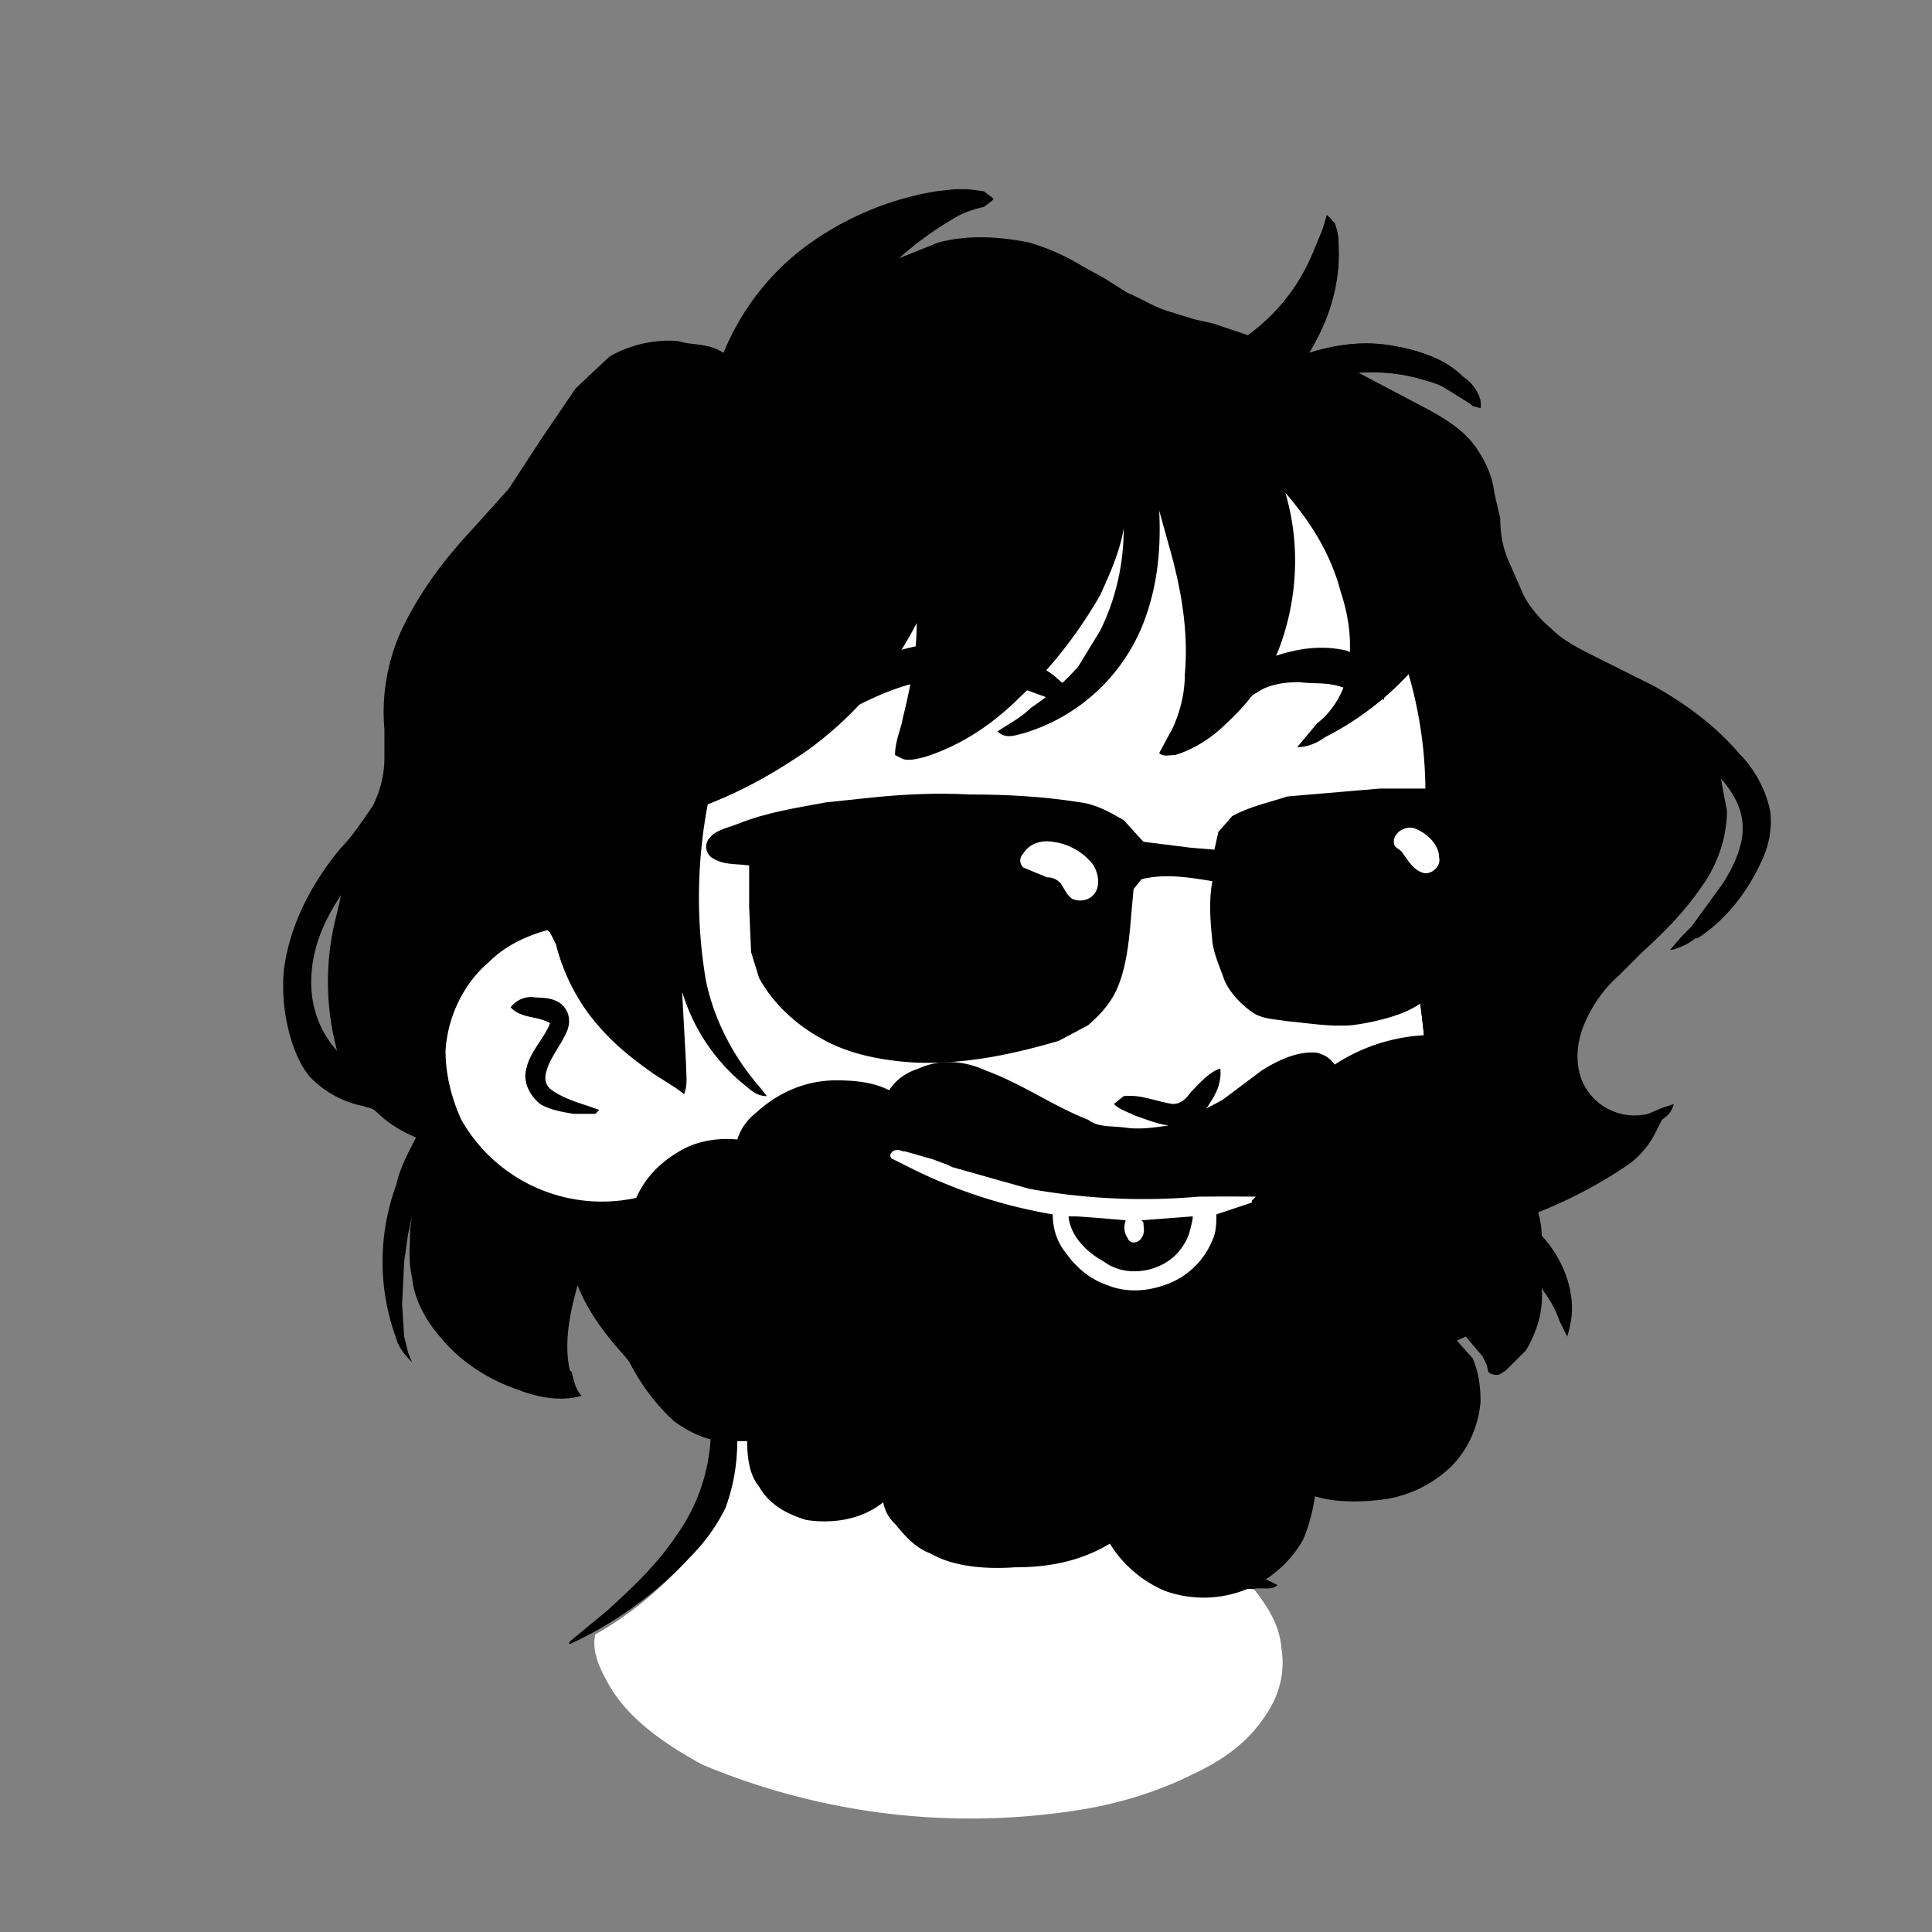 <svg xmlns="http://www.w3.org/2000/svg" viewBox="0 0 980 980" fill="none" shape-rendering="auto"><rect x="0" y="0" width="980" height="980" fill="#808080" stroke="none"/><desc>"Lorelei" by "Lisa Wischofsky", licensed under "CC0 1.0". / Remix of the original. - Created with dicebear.com</desc><mask id="viewboxMask"><rect width="980" height="980" rx="0" ry="0" x="0" y="0" fill="#fff" /></mask><g mask="url(#viewboxMask)"><g transform="translate(10 -60)"><path fill-rule="evenodd" clip-rule="evenodd" d="m489 157-8-1h-7l-9 1a154 154 0 0 0-65 27 127 127 0 0 0-43 55c-6-4-12-4-19-5l-4-1c-12-1-25 2-35 8l-17 16-17 25-17 26-18 20c-13 14-24 28-33 45a100 100 0 0 0-12 57v14c0 9-2 17-6 25-5 7-10 15-16 21-15 18-26 39-29 62-1 11 0 22 3 33 2 7 5 15 10 21a51 51 0 0 0 27 15c3 1 5 1 7 3 6 6 13 10 20 13-4 8-8 15-10 24a113 113 0 0 0 0 78c1 4 4 8 8 12l-2-5-2-8-1-16v-1l1-21 2-14 2-9-1 7c0 8-1 15 1 24 1 11 7 22 15 31 10 12 24 21 39 26 10 4 22 6 32 3-3-3-4-8-5-12l-1-1c-3-14 0-29 4-43 5 13 14 25 24 36 7 9 16 18 27 21 9 3 19 4 28 2h19a1567 1567 0 0 0 61-3c32-1 64 1 95 6l23 4a507 507 0 0 0 26 5c5 1 10 3 15 2l9 1h7c20 2 41-4 59-11 12-5 24-11 34-20 8-6 15-13 18-23l3 3 11 13 2 4 1 4c1 1 4 2 6 1l3-2 10-10c6-10 9-21 8-32l1 2c3 4 6 9 8 15l1 2 3 6c2-7 3-13 2-20-2-16-12-31-25-40a232 232 0 0 0 55-28 46 46 0 0 0 13-16l3-6c3-2 5-4 6-8l-6 2-7 3a29 29 0 0 1-34-18c-3-9-2-18 1-26 4-10 10-19 18-26l12-12c11-10 21-20 30-33 8-11 13-25 13-39a346 346 0 0 1-3-16c6 7 11 15 11 25s-5 20-10 28l-16 22-5 5-6 7c5-1 9-3 13-6h1c14-9 25-23 32-38 4-8 6-17 5-26-2-11-8-22-16-30-12-14-27-25-43-34l-30-15c-8-4-16-8-22-14-6-5-12-12-15-19l-7-16c-3-7-4-14-4-21l-3-13c-1-9-5-17-10-24-6-8-14-13-23-18l-36-19c13-1 28 1 41 6l16 10 1 1 4 1c1-6-4-13-9-16-10-10-25-14-38-16-14-2-27 0-40 4 10-16 16-35 15-54v-1c0-5-1-11-6-15l-2 7-5 12c-7 17-18 31-33 42l-18-6-9-2-13-4c-7-2-13-6-20-9l-2-1-11-7-11-6c-8-5-17-9-27-12-15-3-31-4-46 0l-20 8c9-8 20-16 31-22a55 55 0 0 1 12-4l4-3 1-1-1-1-4-3ZM161 523l2-9c-8 12-14 25-15 40-1 14 3 28 13 39a134 134 0 0 1 0-70Z" fill="#000000"/><path d="M486 236c57-2 115 18 159 56a209 209 0 0 1 73 190c-1 4-1 8-4 12l-1-3v-33a215 215 0 0 0-172-206 235 235 0 0 0-270 153c-12 37-14 78-6 116 6-2 12-2 17-2 2 1 5 1 6 3s0 3-1 4l-12 4c-14 3-27 8-37 18a63 63 0 0 0-22 45c0 12 3 24 8 35 8 13 19 24 33 31 18 10 41 13 62 7 2-1 4-2 6-1s3 4 4 6l15 30a215 215 0 0 0 72 63c28 15 59 21 90 26 3 1 8 1 10 4 1 2 0 3-2 4l-11 1a231 231 0 0 1-147-62c5 18 8 36 8 54 0 12-2 23-6 34-5 10-11 18-19 26a196 196 0 0 1-60 43c-1-1 1-2 2-3l17-14c13-12 25-23 35-38a93 93 0 0 0 17-65l-4-39-2-10-12-17c-5-10-11-20-13-31a93 93 0 0 1-96-31 81 81 0 0 1-19-51c0-12 3-23 8-34 9-16 23-29 40-36-8-31-8-62-3-93 8-40 26-77 51-108 45-54 115-87 186-88Z" fill="#000"/><path d="M541 252a214 214 0 0 1 172 206v33c-1 5-2 10-1 15-2 2-3 3-3 5-3 18-1 37 1 55 4 29 6 59 2 88-3 28-13 56-30 79-16 21-38 34-62 43-15 6-30 9-45 13-11 2-22 4-32 8 1 2 4 1 6 2 12 1 24-1 36-2-5 8-8 17-9 26-2 10 2 19 9 26 6 7 15 11 24 14 5 2 11 3 17 3 7 9 13 18 14 30 2 12-1 24-8 34-9 14-22 23-37 30-18 9-38 15-57 18a352 352 0 0 1-192-23c-18-10-38-23-48-42-4-7-8-16-6-24 18-10 33-23 47-38 8-8 14-16 19-26 4-11 6-22 6-34 0-18-3-36-8-54a235 235 0 0 0 147 62l11-1c2-1 3-2 2-4-2-3-7-3-10-4-31-5-62-11-90-26-18-10-36-22-50-37-8-8-16-17-22-26l-15-30c-1-2-2-5-4-6s-4 0-6 1a82 82 0 0 1-95-38c-5-11-8-23-8-35 1-17 9-34 22-45 10-10 23-15 37-18l12-4c1-1 2-2 1-4s-4-2-6-3c-5 0-11 0-17 2-8-38-6-79 6-116a236 236 0 0 1 270-153Z" fill="#ffffff"/><path d="m712 506 3 3 1 13 3 45c3 20 5 40 5 60 0 16-1 32-5 47-6 28-20 56-40 76a174 174 0 0 1-88 46c-1 9-4 16-4 25-1 6 2 10 5 15 8 8 18 14 28 19l18 9c-3 3-8 1-12 2-6 0-12-1-17-3-9-3-18-7-24-14-7-7-11-16-9-26 1-9 4-18 9-26-12 1-24 3-36 2-2-1-5 0-6-2 10-4 21-6 32-8 15-4 30-7 45-13 24-9 46-22 62-43 17-23 27-51 30-79 4-29 2-59-2-88-2-18-4-37-1-55 0-2 1-3 3-5ZM262 566c6 0 12 1 15 6 2 3 2 7 1 10-3 8-9 14-11 22-1 4 0 7 3 9 7 5 16 7 24 10l-2 2h-11c-6-1-12-2-17-5-5-4-9-11-7-18 2-9 9-15 12-23-7-4-14-2-20-8 3-4 8-6 13-5Z" fill="#000"/><path d="M455 468c14 0 27 5 38 13 15 10 26 25 30 43v14c-1 1-2 2-4 1-3-3-5-8-7-12-8-14-18-28-32-36-10-6-22-8-33-6 7 12 11 26 11 40 0 9-4 16-8 24-2 2-5 1-7 1-7 0-13-2-20-4-3-2-8-4-10-8l-1-14 4-19-6 8c-3 4-10 4-13 0-3-3-3-8-1-12 6-8 13-16 22-22 11-8 24-11 37-11ZM684 488c2 1 3 3 0 4l-15 8c5 0 10-1 15 2 3 1 6 5 6 9-4 4-9 7-15 7-15 0-30 3-44 10-3 1-8 2-11-1-4-3-4-9-2-12 2-4 5-6 8-8l45-17c4-1 9-3 13-2Z" fill="#000000"/><path d="M479 386c16 1 33 7 46 17 3 3 7 5 8 9 1 2-1 5-3 4-8-1-15-5-23-7-7-3-15-5-23-5-7-1-15 0-22 1-15 2-30 9-43 16l-21 9-1-1c1-4 3-9 6-12 6-10 17-16 27-21 15-7 32-11 49-10ZM673 390c5 2 11 5 15 10 4 4 5 9 4 15l-23-7c-7-2-13-1-20-2-7 0-15 1-21 5l-13 8h-3c-1-3 0-6 2-8 5-9 13-15 22-18 12-4 24-6 37-3Z" fill="#000000"/><path d="M609 602c1 9-4 16-9 23-4 3-9 6-15 6s-13-3-19-5c-4-2-8-3-11-6l5-4c9-1 17 3 25 4 4 0 7-3 9-6 5-5 9-10 15-12Z" fill="#000000"/><path d="M719 585c9 0 17 4 22 11a29 29 0 0 1-6 41c8 2 16 7 22 13 9 11 16 26 15 41-1 8-4 15-8 21-8 13-21 22-35 28l8 9c3 7 4 14 4 22-1 12-6 24-15 33a62 62 0 0 1-38 17c-10 1-21 1-31-2-1 7-3 15-6 22a58 58 0 0 1-70 26c-12-5-22-14-28-24-15 9-31 12-48 12-14 1-31 0-43-7-8-3-13-9-18-15-3-3-5-6-6-11-11 9-26 11-39 9-10-3-19-8-24-17-5-6-6-15-6-23h-14c-8-1-16-5-23-10-11-10-20-23-26-37-2-6-4-12-4-19 0-11 4-22 11-31-3-7-4-14-2-21 3-12 12-22 22-28 9-6 20-8 31-7 2-6 5-10 10-14 11-10 25-16 40-16 10 0 19 1 27 5 4-6 9-9 15-11 11-5 23-4 34 1 19 7 34 18 52 25 5 4 12 3 19 4s14 0 21-1c3-1 7-1 9-3l19-10 20-15c8-5 18-10 28-9 4 1 7 3 9 6a92 92 0 0 1 52-15Z" fill="#000000"/><path fill-rule="evenodd" clip-rule="evenodd" d="m463 648-14-4h-1c-2-1-5-1-6 1-1 1 0 3 1 3l6 3 2 1a257 257 0 0 0 73 24c0 7 2 14 7 20 5 7 12 13 21 16 10 4 21 3 31-1s18-12 22-22c2-4 2-9 2-13l18-6v-1l2-2a1497 1497 0 0 0-29 0 324 324 0 0 1-86-4l-39-11-2-1-8-3Zm69 29c1 10 9 18 18 23 12 9 32 5 40-8 3-4 4-9 5-14v-1l-26 2 1 1c0 3 1 5-1 8s-6 3-7 0c-2-3-2-6-1-9a1036 1036 0 0 0-25-2h-4Z" fill="#ffffff"/><path d="M690 460h30c9 1 17 1 26 4 3 1 5 4 4 8-4 5-10 6-16 7v29c-2 14-3 29-8 43-4 11-15 19-25 23-8 3-17 5-25 6-11 1-22-1-33-2-6-1-12-1-17-4-6-4-12-10-15-17-2-6-5-12-6-19-1-10-2-21 0-31-12-2-24-4-36-1l-4 5-1 11c-1 12-2 25-6 36-3 9-9 16-16 22l-15 8c-24 7-48 12-73 11-16-1-33-4-47-12-13-7-25-18-32-31l-4-13-1-23v-21c-7-1-13 0-19-4-3-2-4-7-1-10 3-4 9-5 14-7 15-6 29-8 45-11l19-2c18-2 36-3 54-2 19 0 37 1 56 4 8 1 15 5 22 9l10 11 24 3 12 1 2-9 7-8c9-5 19-7 28-10l47-4Z" fill="#000000"/><path d="M707 480c6 2 13 8 13 15 1 4-3 8-7 8-6-1-9-7-12-11-2-2-4-2-4-5 0-5 6-8 10-7ZM524 487c8 1 15 5 20 11 3 4 4 10 2 14s-7 6-12 4c-3-2-4-5-6-8-2-2-4-3-7-3l-12-5c-2-2-2-5 0-7 3-5 9-7 15-6Z" fill="#fff"/><path d="m663 170 4 3c2 5 2 11 2 16 0 18-6 35-15 50 13-4 26-6 40-4 13 2 28 6 38 16 5 4 10 10 9 16l-6-3c-7-5-14-9-22-11-19-6-38-5-56 0l17 8c23 13 42 32 52 56 5 13 7 26 4 39s-9 26-17 36a151 151 0 0 1-51 42c-4 3-9 5-14 5l10-12c9-7 15-18 16-29 2-13 0-26-4-38-5-19-15-35-28-50 8 27 6 56-4 81-6 14-15 26-26 36-7 7-16 13-26 16-3 0-6 1-8-1l7-13c4-9 6-18 6-27 2-22-2-44-8-65l-5-18c1 20-1 39-8 57a94 94 0 0 1-61 56c-4 1-9 3-13-1 6-4 12-7 17-12 9-6 17-13 24-21l11-18c8-16 12-34 12-52-2 12-7 23-12 34-11 19-24 36-40 51-14 14-30 25-49 31-4 1-8 2-11 1l-4-2c0-7 3-13 4-19 4-16 7-32 7-48a181 181 0 0 1-56 65c-16 11-32 20-50 27a253 253 0 0 0-1 89c4 20 14 39 27 54l4 5c-6 0-9-4-13-7a97 97 0 0 1-30-46l2 37c0 5 1 10-1 15l-4-3-11-7c-10-7-19-14-27-23-11-12-19-27-23-43l-3-6c-14-13-27-28-36-45-10-19-16-39-17-60-2-32 7-63 24-90 19-31 48-55 79-73a354 354 0 0 1 280-28c3 1 6 4 10 2a102 102 0 0 0 52-63l2-6Z" fill="#000000"/></g><g transform="translate(10 -60)"></g></g></svg>